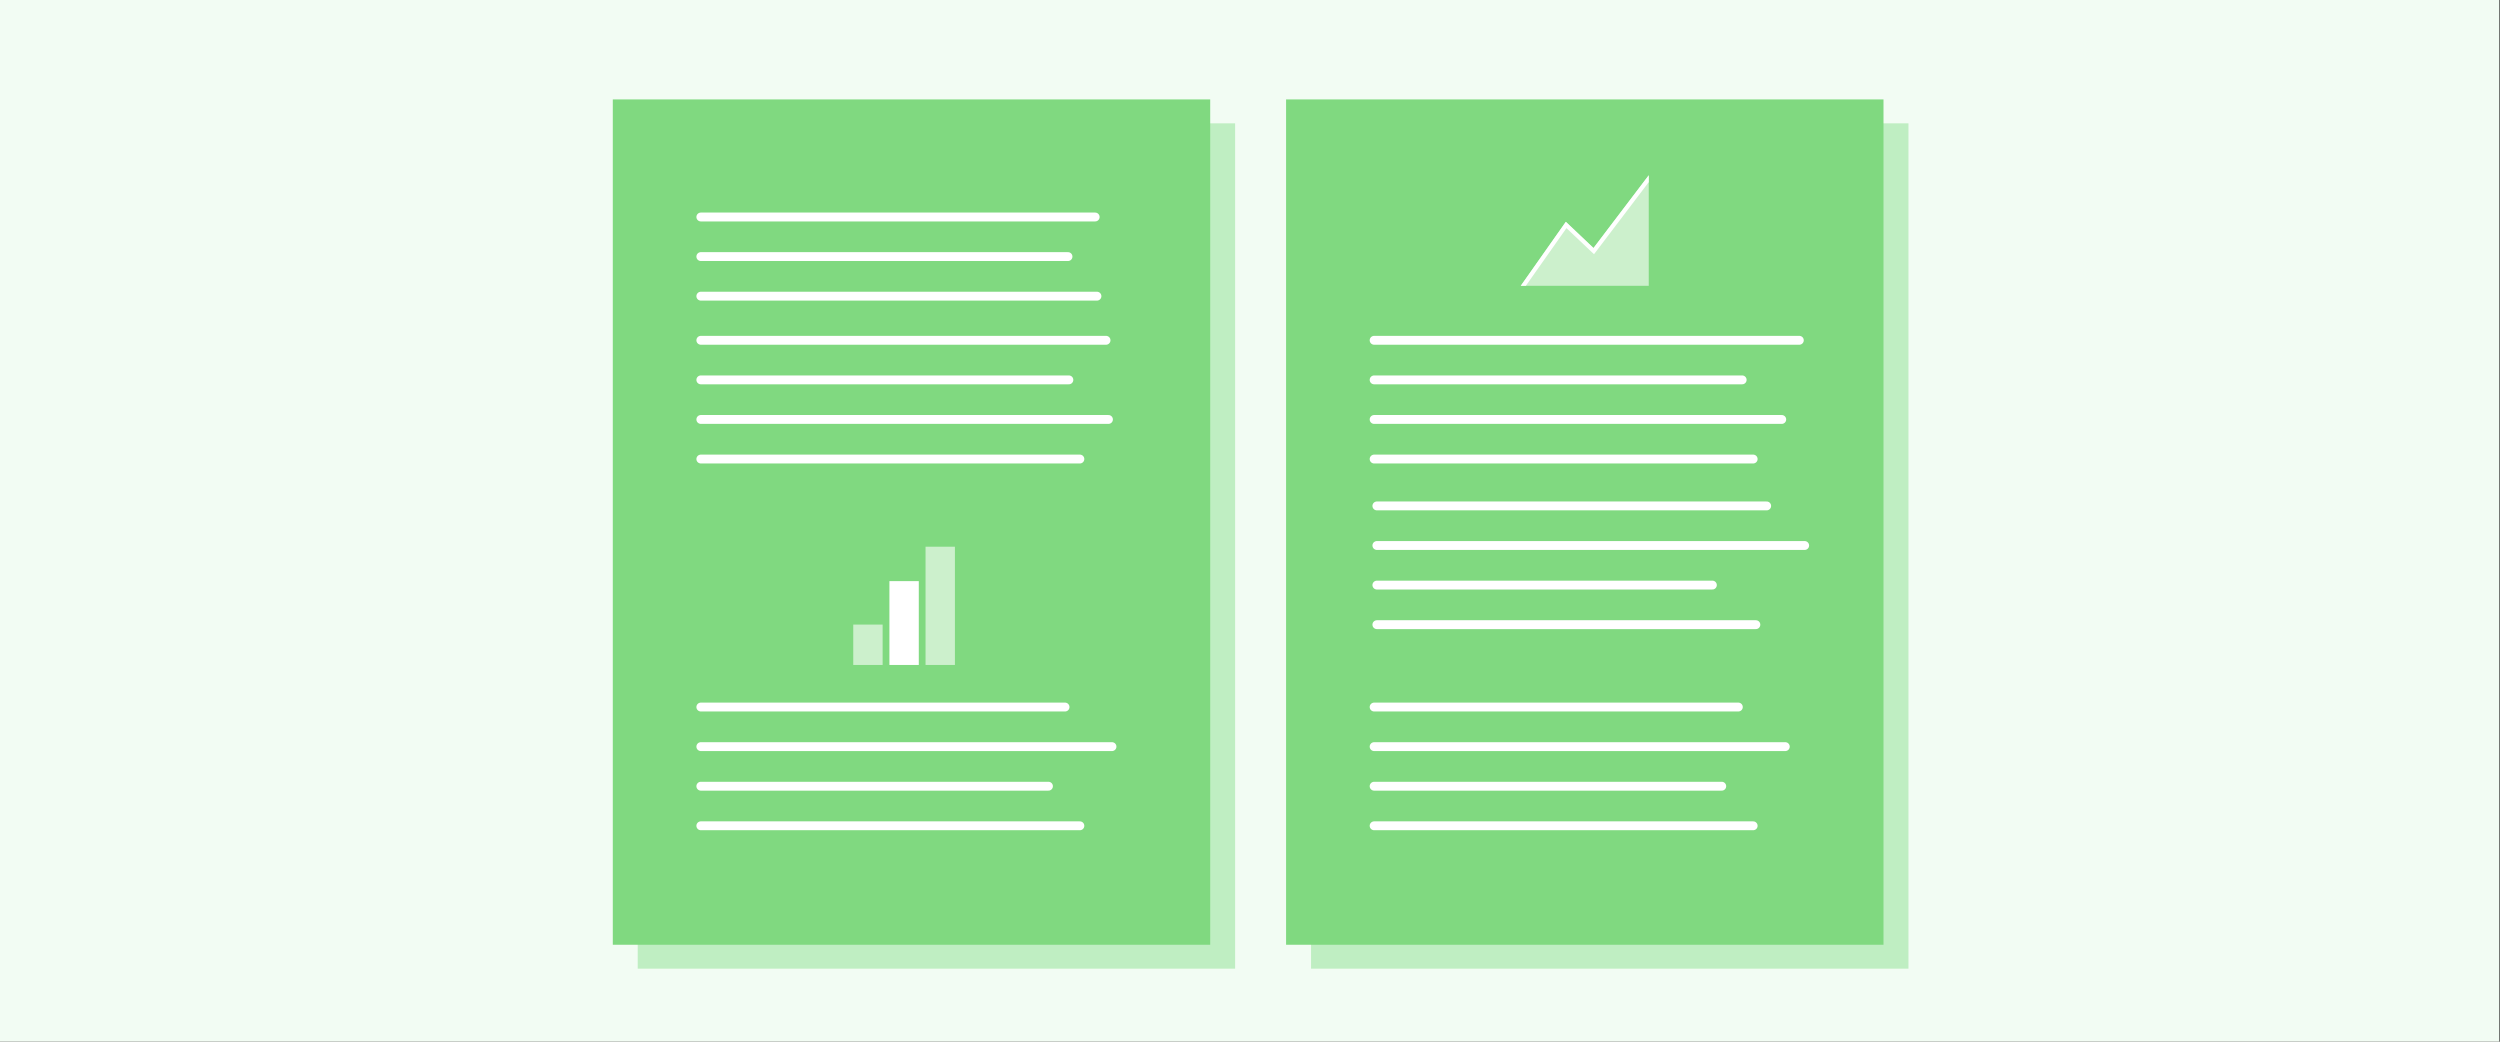 <?xml version="1.0" encoding="UTF-8"?>
<svg xmlns="http://www.w3.org/2000/svg" xmlns:xlink="http://www.w3.org/1999/xlink" viewBox="0 0 600 250">
  <rect x="0" y="0" width="600" height="250" fill="#333333" stroke="none"/>
  <defs>
    <clipPath id="clippath">
      <polygon points="364.98 68.59 375.8 53.23 382.44 59.52 395.7 42.06 395.7 68.59 364.98 68.59" fill="none"/>
    </clipPath>
  </defs>
  <g id="Hintergrund">
    <rect x="-.16" width="600" height="250" fill="#f2fcf3"/>
  </g>
  <g id="Graphic">
    <g>
      <rect x="314.65" y="29.6" width="143.38" height="202.88" fill="#bfeec2"/>
      <rect x="308.66" y="23.86" width="143.38" height="202.88" fill="#80d980"/>
      <line x1="329.79" y1="81.67" x2="431.84" y2="81.67" fill="none" stroke="#fff" stroke-linecap="round" stroke-miterlimit="10" stroke-width="2.13"/>
      <line x1="329.79" y1="91.17" x2="418.12" y2="91.17" fill="none" stroke="#fff" stroke-linecap="round" stroke-miterlimit="10" stroke-width="2.13"/>
      <line x1="329.79" y1="100.67" x2="427.62" y2="100.67" fill="none" stroke="#fff" stroke-linecap="round" stroke-miterlimit="10" stroke-width="2.13"/>
      <line x1="329.79" y1="110.17" x2="420.76" y2="110.17" fill="none" stroke="#fff" stroke-linecap="round" stroke-miterlimit="10" stroke-width="2.13"/>
      <line x1="330.45" y1="121.42" x2="424" y2="121.42" fill="none" stroke="#fff" stroke-linecap="round" stroke-miterlimit="10" stroke-width="2.13"/>
      <line x1="330.45" y1="130.92" x2="433.12" y2="130.92" fill="none" stroke="#fff" stroke-linecap="round" stroke-miterlimit="10" stroke-width="2.13"/>
      <line x1="330.45" y1="140.42" x2="410.97" y2="140.42" fill="none" stroke="#fff" stroke-linecap="round" stroke-miterlimit="10" stroke-width="2.13"/>
      <line x1="330.45" y1="149.92" x2="421.41" y2="149.92" fill="none" stroke="#fff" stroke-linecap="round" stroke-miterlimit="10" stroke-width="2.13"/>
      <line x1="329.79" y1="169.69" x2="417.2" y2="169.69" fill="none" stroke="#fff" stroke-linecap="round" stroke-miterlimit="10" stroke-width="2.13"/>
      <line x1="329.79" y1="179.19" x2="428.47" y2="179.19" fill="none" stroke="#fff" stroke-linecap="round" stroke-miterlimit="10" stroke-width="2.13"/>
      <line x1="329.79" y1="188.69" x2="413.22" y2="188.69" fill="none" stroke="#fff" stroke-linecap="round" stroke-miterlimit="10" stroke-width="2.13"/>
      <line x1="329.79" y1="198.19" x2="420.76" y2="198.19" fill="none" stroke="#fff" stroke-linecap="round" stroke-miterlimit="10" stroke-width="2.13"/>
      <rect x="153.05" y="29.6" width="143.38" height="202.88" fill="#bfeec2"/>
      <rect x="147.07" y="23.86" width="143.38" height="202.88" fill="#80d980"/>
      <line x1="168.2" y1="81.67" x2="265.45" y2="81.67" fill="none" stroke="#fff" stroke-linecap="round" stroke-miterlimit="10" stroke-width="2.13"/>
      <line x1="168.2" y1="91.17" x2="256.53" y2="91.17" fill="none" stroke="#fff" stroke-linecap="round" stroke-miterlimit="10" stroke-width="2.13"/>
      <line x1="168.2" y1="100.67" x2="266.03" y2="100.67" fill="none" stroke="#fff" stroke-linecap="round" stroke-miterlimit="10" stroke-width="2.13"/>
      <line x1="168.2" y1="110.17" x2="259.17" y2="110.17" fill="none" stroke="#fff" stroke-linecap="round" stroke-miterlimit="10" stroke-width="2.13"/>
      <line x1="168.2" y1="52.08" x2="262.84" y2="52.08" fill="none" stroke="#fff" stroke-linecap="round" stroke-miterlimit="10" stroke-width="2.13"/>
      <line x1="168.2" y1="61.58" x2="256.32" y2="61.58" fill="none" stroke="#fff" stroke-linecap="round" stroke-miterlimit="10" stroke-width="2.13"/>
      <line x1="168.2" y1="71.08" x2="263.27" y2="71.08" fill="none" stroke="#fff" stroke-linecap="round" stroke-miterlimit="10" stroke-width="2.13"/>
      <line x1="168.2" y1="169.69" x2="255.61" y2="169.69" fill="none" stroke="#fff" stroke-linecap="round" stroke-miterlimit="10" stroke-width="2.13"/>
      <line x1="168.2" y1="179.19" x2="266.88" y2="179.19" fill="none" stroke="#fff" stroke-linecap="round" stroke-miterlimit="10" stroke-width="2.13"/>
      <line x1="168.2" y1="188.69" x2="251.63" y2="188.69" fill="none" stroke="#fff" stroke-linecap="round" stroke-miterlimit="10" stroke-width="2.13"/>
      <line x1="168.2" y1="198.19" x2="259.17" y2="198.19" fill="none" stroke="#fff" stroke-linecap="round" stroke-miterlimit="10" stroke-width="2.13"/>
      <rect x="203.54" y="37.86" width="30.73" height="30.73" fill="none"/>
      <g>
        <rect x="201.41" y="128.78" width="30.73" height="30.73" fill="none"/>
        <rect x="203.46" y="151.22" width="9.69" height="7.05" transform="translate(53.56 363.05) rotate(-90)" fill="#fff" opacity=".6"/>
        <rect x="206.92" y="146.01" width="20.12" height="7.05" transform="translate(67.45 366.51) rotate(-90)" fill="#fff"/>
        <rect x="211.46" y="141.88" width="28.38" height="7.05" transform="translate(80.25 371.05) rotate(-90)" fill="#fff" opacity=".6"/>
      </g>
      <g>
        <rect x="364.98" y="37.86" width="30.73" height="30.73" fill="none"/>
        <polygon points="364.98 68.59 375.8 53.23 382.44 59.52 395.7 42.06 395.7 68.59 364.98 68.59" fill="#fff" opacity=".6"/>
        <g clip-path="url(#clippath)">
          <polyline points="364.98 68.59 375.8 53.23 382.44 59.52 395.7 42.06" fill="none" stroke="#fff" stroke-miterlimit="10" stroke-width="2"/>
        </g>
      </g>
    </g>
  </g>
</svg>